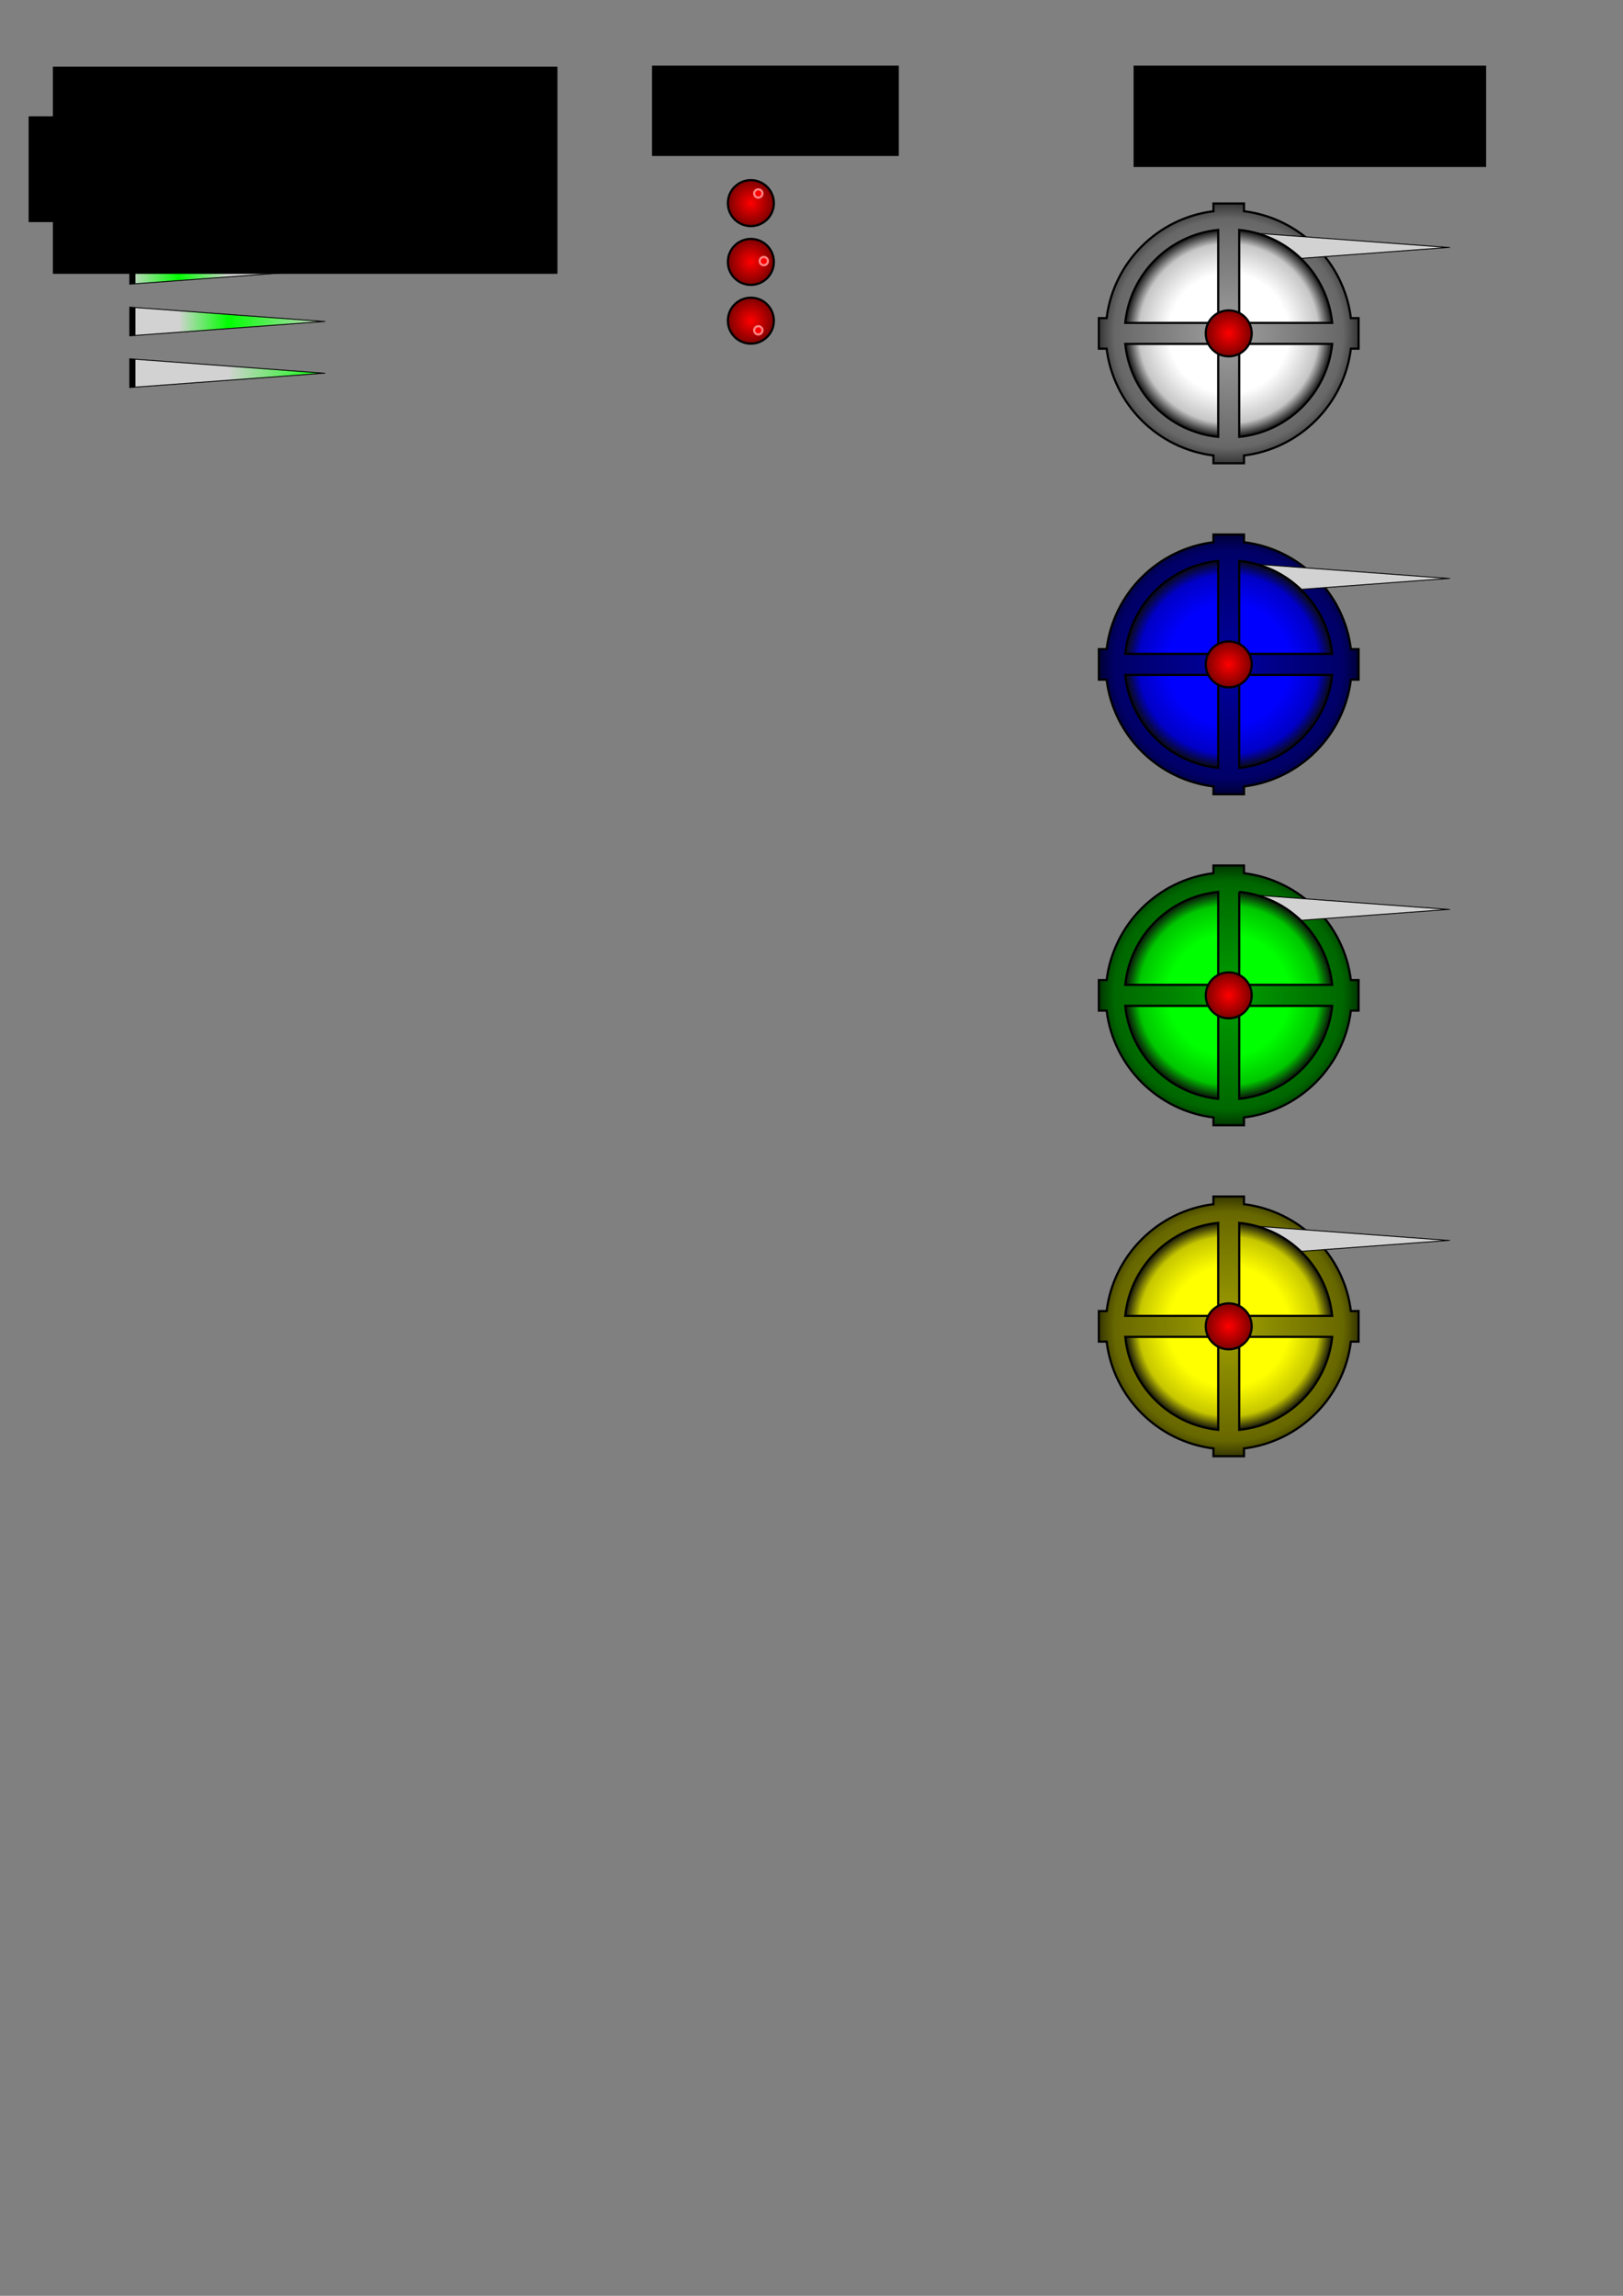 <?xml version="1.0" encoding="UTF-8" standalone="no"?>
<!-- Created with Inkscape (http://www.inkscape.org/) -->

<svg
   xmlns:dc="http://purl.org/dc/elements/1.1/"
   xmlns:cc="http://creativecommons.org/ns#"
   xmlns:rdf="http://www.w3.org/1999/02/22-rdf-syntax-ns#"
   xmlns:svg="http://www.w3.org/2000/svg"
   xmlns="http://www.w3.org/2000/svg"
   xmlns:xlink="http://www.w3.org/1999/xlink"
   xmlns:sodipodi="http://sodipodi.sourceforge.net/DTD/sodipodi-0.dtd"
   xmlns:inkscape="http://www.inkscape.org/namespaces/inkscape"
   width="744.094"
   height="1052.362"
   id="svg2"
   version="1.1"
   inkscape:version="0.48.2 r9819"
   inkscape:export-filename="c:\yellow4.png"
   inkscape:export-xdpi="90"
   inkscape:export-ydpi="90"
   sodipodi:docname="New document 1">
  <rect width="100%" height="100%" fill="#808080" stroke="none"/>
  <defs
     id="defs4">
    <linearGradient
       id="linearGradient4562">
      <stop
         id="stop4564"
         offset="0"
         style="stop-color:#ffff00;stop-opacity:1;" />
      <stop
         style="stop-color:#ffff00;stop-opacity:1;"
         offset="0.573"
         id="stop4566" />
      <stop
         id="stop4568"
         offset="0.858"
         style="stop-color:#c6c600;stop-opacity:1;" />
      <stop
         id="stop4570"
         offset="1"
         style="stop-color:#0b0b0b;stop-opacity:1;" />
    </linearGradient>
    <linearGradient
       id="linearGradient4554">
      <stop
         id="stop4556"
         offset="0"
         style="stop-color:#a0a000;stop-opacity:1;" />
      <stop
         style="stop-color:#676700;stop-opacity:1;"
         offset="0.875"
         id="stop4558" />
      <stop
         id="stop4560"
         offset="1"
         style="stop-color:#333300;stop-opacity:1;" />
    </linearGradient>
    <linearGradient
       id="linearGradient4468">
      <stop
         style="stop-color:#00ff00;stop-opacity:1;"
         offset="0"
         id="stop4470" />
      <stop
         id="stop4472"
         offset="0.573"
         style="stop-color:#00ff00;stop-opacity:1;" />
      <stop
         style="stop-color:#00c600;stop-opacity:1;"
         offset="0.858"
         id="stop4474" />
      <stop
         style="stop-color:#0b0b0b;stop-opacity:1;"
         offset="1"
         id="stop4476" />
    </linearGradient>
    <linearGradient
       id="linearGradient4460">
      <stop
         style="stop-color:#00a000;stop-opacity:1;"
         offset="0"
         id="stop4462" />
      <stop
         id="stop4464"
         offset="0.875"
         style="stop-color:#006700;stop-opacity:1;" />
      <stop
         style="stop-color:#003300;stop-opacity:1;"
         offset="1"
         id="stop4466" />
    </linearGradient>
    <linearGradient
       id="linearGradient4282">
      <stop
         id="stop4284"
         offset="0"
         style="stop-color:#0000a0;stop-opacity:1;" />
      <stop
         style="stop-color:#000067;stop-opacity:1;"
         offset="0.875"
         id="stop4286" />
      <stop
         id="stop4288"
         offset="1"
         style="stop-color:#000033;stop-opacity:1;" />
    </linearGradient>
    <linearGradient
       id="linearGradient4272">
      <stop
         id="stop4274"
         offset="0"
         style="stop-color:#0000ff;stop-opacity:1;" />
      <stop
         style="stop-color:#0000ff;stop-opacity:1;"
         offset="0.573"
         id="stop4276" />
      <stop
         id="stop4278"
         offset="0.858"
         style="stop-color:#0000c6;stop-opacity:1;" />
      <stop
         id="stop4280"
         offset="1"
         style="stop-color:#0b0b0b;stop-opacity:1;" />
    </linearGradient>
    <linearGradient
       id="linearGradient4004">
      <stop
         style="stop-color:#d2d2d2;stop-opacity:1;"
         offset="0"
         id="stop4006" />
      <stop
         id="stop4008"
         offset="0.25"
         style="stop-color:#d2d2d2;stop-opacity:1;" />
      <stop
         style="stop-color:#d2d2d2;stop-opacity:1;"
         offset="0.5"
         id="stop4010" />
      <stop
         id="stop4012"
         offset="1"
         style="stop-color:#00ff00;stop-opacity:1;" />
    </linearGradient>
    <linearGradient
       id="linearGradient3986">
      <stop
         id="stop3988"
         offset="0"
         style="stop-color:#d2d2d2;stop-opacity:1;" />
      <stop
         style="stop-color:#d2d2d2;stop-opacity:1;"
         offset="0.25"
         id="stop3990" />
      <stop
         id="stop3992"
         offset="0.5"
         style="stop-color:#00ff00;stop-opacity:1;" />
      <stop
         style="stop-color:#d2d2d2;stop-opacity:1;"
         offset="1"
         id="stop3994" />
    </linearGradient>
    <linearGradient
       id="linearGradient3968">
      <stop
         style="stop-color:#d2d2d2;stop-opacity:1;"
         offset="0"
         id="stop3970" />
      <stop
         id="stop3972"
         offset="0.25"
         style="stop-color:#00ff00;stop-opacity:1;" />
      <stop
         style="stop-color:#d2d2d2;stop-opacity:1;"
         offset="0.5"
         id="stop3974" />
      <stop
         id="stop3976"
         offset="1"
         style="stop-color:#d2d2d2;stop-opacity:1;" />
    </linearGradient>
    <linearGradient
       id="linearGradient3946">
      <stop
         id="stop3954"
         offset="0"
         style="stop-color:#00ff00;stop-opacity:1;" />
      <stop
         style="stop-color:#d2d2d2;stop-opacity:1;"
         offset="0.25"
         id="stop3956" />
      <stop
         id="stop3958"
         offset="0.5"
         style="stop-color:#d2d2d2;stop-opacity:1;" />
      <stop
         style="stop-color:#d2d2d2;stop-opacity:1;"
         offset="1"
         id="stop3950" />
    </linearGradient>
    <linearGradient
       id="linearGradient3886">
      <stop
         style="stop-color:#ff0000;stop-opacity:1;"
         offset="0"
         id="stop3888" />
      <stop
         style="stop-color:#770000;stop-opacity:1;"
         offset="1"
         id="stop3890" />
    </linearGradient>
    <linearGradient
       id="linearGradient3876">
      <stop
         style="stop-color:#a0a0a0;stop-opacity:1;"
         offset="0"
         id="stop3878" />
      <stop
         id="stop3884"
         offset="0.875"
         style="stop-color:#676767;stop-opacity:1;" />
      <stop
         style="stop-color:#333333;stop-opacity:1;"
         offset="1"
         id="stop3880" />
    </linearGradient>
    <linearGradient
       id="linearGradient3862">
      <stop
         style="stop-color:#ffffff;stop-opacity:1;"
         offset="0"
         id="stop3864" />
      <stop
         id="stop3870"
         offset="0.573"
         style="stop-color:#ffffff;stop-opacity:1;" />
      <stop
         style="stop-color:#c6c6c6;stop-opacity:1;"
         offset="0.858"
         id="stop3874" />
      <stop
         style="stop-color:#0b0b0b;stop-opacity:1;"
         offset="1"
         id="stop3866" />
    </linearGradient>
    <linearGradient
       inkscape:collect="always"
       xlink:href="#linearGradient3946"
       id="linearGradient3952"
       x1="88.175"
       y1="314.862"
       x2="118.891"
       y2="314.862"
       gradientUnits="userSpaceOnUse" />
    <linearGradient
       inkscape:collect="always"
       xlink:href="#linearGradient3968"
       id="linearGradient3966"
       x1="88.175"
       y1="314.862"
       x2="118.891"
       y2="314.862"
       gradientUnits="userSpaceOnUse" />
    <linearGradient
       inkscape:collect="always"
       xlink:href="#linearGradient3986"
       id="linearGradient3984"
       x1="88.175"
       y1="314.862"
       x2="118.891"
       y2="314.862"
       gradientUnits="userSpaceOnUse" />
    <linearGradient
       inkscape:collect="always"
       xlink:href="#linearGradient4004"
       id="linearGradient4002"
       x1="88.175"
       y1="314.862"
       x2="118.891"
       y2="314.862"
       gradientUnits="userSpaceOnUse" />
    <radialGradient
       inkscape:collect="always"
       xlink:href="#linearGradient3886-8"
       id="radialGradient3894-5"
       cx="238.393"
       cy="351.112"
       fx="238.393"
       fy="351.112"
       r="11.036"
       gradientUnits="userSpaceOnUse" />
    <linearGradient
       id="linearGradient3886-8">
      <stop
         style="stop-color:#ff0000;stop-opacity:1;"
         offset="0"
         id="stop3888-8" />
      <stop
         style="stop-color:#770000;stop-opacity:1;"
         offset="1"
         id="stop3890-1" />
    </linearGradient>
    <radialGradient
       inkscape:collect="always"
       xlink:href="#linearGradient3886-8-4"
       id="radialGradient4128-1"
       gradientUnits="userSpaceOnUse"
       cx="238.393"
       cy="351.112"
       fx="238.393"
       fy="351.112"
       r="11.036" />
    <linearGradient
       id="linearGradient3886-8-4">
      <stop
         style="stop-color:#ff0000;stop-opacity:1;"
         offset="0"
         id="stop3888-8-9" />
      <stop
         style="stop-color:#770000;stop-opacity:1;"
         offset="1"
         id="stop3890-1-8" />
    </linearGradient>
    <radialGradient
       r="11.036"
       fy="351.112"
       fx="238.393"
       cy="351.112"
       cx="238.393"
       gradientUnits="userSpaceOnUse"
       id="radialGradient4148-5"
       xlink:href="#linearGradient3886-8-4-2"
       inkscape:collect="always" />
    <linearGradient
       id="linearGradient3886-8-4-2">
      <stop
         style="stop-color:#ff0000;stop-opacity:1;"
         offset="0"
         id="stop3888-8-9-9" />
      <stop
         style="stop-color:#770000;stop-opacity:1;"
         offset="1"
         id="stop3890-1-8-9" />
    </linearGradient>
    <linearGradient
       id="linearGradient3886-6">
      <stop
         style="stop-color:#ff0000;stop-opacity:1;"
         offset="0"
         id="stop3888-9" />
      <stop
         style="stop-color:#770000;stop-opacity:1;"
         offset="1"
         id="stop3890-8" />
    </linearGradient>
    <linearGradient
       id="linearGradient4272-6">
      <stop
         id="stop4274-2"
         offset="0"
         style="stop-color:#0000ff;stop-opacity:1;" />
      <stop
         style="stop-color:#0000ff;stop-opacity:1;"
         offset="0.573"
         id="stop4276-3" />
      <stop
         id="stop4278-8"
         offset="0.858"
         style="stop-color:#0000c6;stop-opacity:1;" />
      <stop
         id="stop4280-2"
         offset="1"
         style="stop-color:#0b0b0b;stop-opacity:1;" />
    </linearGradient>
    <radialGradient
       inkscape:collect="always"
       xlink:href="#linearGradient4282-2"
       id="radialGradient3882-6"
       cx="236.781"
       cy="358.438"
       fx="236.781"
       fy="358.438"
       r="60.031"
       gradientUnits="userSpaceOnUse" />
    <linearGradient
       id="linearGradient4282-2">
      <stop
         id="stop4284-7"
         offset="0"
         style="stop-color:#0000a0;stop-opacity:1;" />
      <stop
         style="stop-color:#000067;stop-opacity:1;"
         offset="0.875"
         id="stop4286-5" />
      <stop
         id="stop4288-7"
         offset="1"
         style="stop-color:#000033;stop-opacity:1;" />
    </linearGradient>
    <linearGradient
       id="linearGradient3886-2">
      <stop
         style="stop-color:#ff0000;stop-opacity:1;"
         offset="0"
         id="stop3888-0" />
      <stop
         style="stop-color:#770000;stop-opacity:1;"
         offset="1"
         id="stop3890-89" />
    </linearGradient>
    <linearGradient
       id="linearGradient4272-8">
      <stop
         id="stop4274-20"
         offset="0"
         style="stop-color:#0000ff;stop-opacity:1;" />
      <stop
         style="stop-color:#0000ff;stop-opacity:1;"
         offset="0.573"
         id="stop4276-5" />
      <stop
         id="stop4278-5"
         offset="0.858"
         style="stop-color:#0000c6;stop-opacity:1;" />
      <stop
         id="stop4280-27"
         offset="1"
         style="stop-color:#0b0b0b;stop-opacity:1;" />
    </linearGradient>
    <radialGradient
       inkscape:collect="always"
       xlink:href="#linearGradient4282-8"
       id="radialGradient3882-67"
       cx="236.781"
       cy="358.438"
       fx="236.781"
       fy="358.438"
       r="60.031"
       gradientUnits="userSpaceOnUse" />
    <linearGradient
       id="linearGradient4282-8">
      <stop
         id="stop4284-78"
         offset="0"
         style="stop-color:#0000a0;stop-opacity:1;" />
      <stop
         style="stop-color:#000067;stop-opacity:1;"
         offset="0.875"
         id="stop4286-1" />
      <stop
         id="stop4288-6"
         offset="1"
         style="stop-color:#000033;stop-opacity:1;" />
    </linearGradient>
    <linearGradient
       id="linearGradient3886-0">
      <stop
         style="stop-color:#ff0000;stop-opacity:1;"
         offset="0"
         id="stop3888-7" />
      <stop
         style="stop-color:#770000;stop-opacity:1;"
         offset="1"
         id="stop3890-2" />
    </linearGradient>
    <linearGradient
       id="linearGradient4468-5">
      <stop
         style="stop-color:#00ff00;stop-opacity:1;"
         offset="0"
         id="stop4470-2" />
      <stop
         id="stop4472-1"
         offset="0.573"
         style="stop-color:#00ff00;stop-opacity:1;" />
      <stop
         style="stop-color:#00c600;stop-opacity:1;"
         offset="0.858"
         id="stop4474-4" />
      <stop
         style="stop-color:#0b0b0b;stop-opacity:1;"
         offset="1"
         id="stop4476-8" />
    </linearGradient>
    <radialGradient
       inkscape:collect="always"
       xlink:href="#linearGradient4460-6"
       id="radialGradient3882-64"
       cx="236.781"
       cy="358.438"
       fx="236.781"
       fy="358.438"
       r="60.031"
       gradientUnits="userSpaceOnUse" />
    <linearGradient
       id="linearGradient4460-6">
      <stop
         style="stop-color:#00a000;stop-opacity:1;"
         offset="0"
         id="stop4462-8" />
      <stop
         id="stop4464-9"
         offset="0.875"
         style="stop-color:#006700;stop-opacity:1;" />
      <stop
         style="stop-color:#003300;stop-opacity:1;"
         offset="1"
         id="stop4466-8" />
    </linearGradient>
    <radialGradient
       inkscape:collect="always"
       xlink:href="#linearGradient4460"
       id="radialGradient4646"
       gradientUnits="userSpaceOnUse"
       cx="236.781"
       cy="358.438"
       fx="236.781"
       fy="358.438"
       r="60.031" />
    <radialGradient
       inkscape:collect="always"
       xlink:href="#linearGradient4468"
       id="radialGradient4648"
       gradientUnits="userSpaceOnUse"
       cx="236.781"
       cy="358.438"
       fx="236.781"
       fy="358.438"
       r="47.938" />
    <radialGradient
       inkscape:collect="always"
       xlink:href="#linearGradient3886"
       id="radialGradient4650"
       gradientUnits="userSpaceOnUse"
       cx="238.393"
       cy="351.112"
       fx="238.393"
       fy="351.112"
       r="11.036" />
    <radialGradient
       inkscape:collect="always"
       xlink:href="#linearGradient3876"
       id="radialGradient4652"
       gradientUnits="userSpaceOnUse"
       gradientTransform="translate(203.252,-23.536)"
       cx="236.781"
       cy="358.438"
       fx="236.781"
       fy="358.438"
       r="60.031" />
    <radialGradient
       inkscape:collect="always"
       xlink:href="#linearGradient3862"
       id="radialGradient4654"
       gradientUnits="userSpaceOnUse"
       gradientTransform="translate(203.252,-23.536)"
       cx="236.781"
       cy="358.438"
       fx="236.781"
       fy="358.438"
       r="47.938" />
    <radialGradient
       inkscape:collect="always"
       xlink:href="#linearGradient3886-6"
       id="radialGradient4656"
       gradientUnits="userSpaceOnUse"
       cx="238.393"
       cy="351.112"
       fx="238.393"
       fy="351.112"
       r="11.036" />
    <radialGradient
       inkscape:collect="always"
       xlink:href="#linearGradient4282-8"
       id="radialGradient4658"
       gradientUnits="userSpaceOnUse"
       gradientTransform="translate(361.551,-115.004)"
       cx="236.781"
       cy="358.438"
       fx="236.781"
       fy="358.438"
       r="60.031" />
    <radialGradient
       inkscape:collect="always"
       xlink:href="#linearGradient4272-8"
       id="radialGradient4660"
       gradientUnits="userSpaceOnUse"
       gradientTransform="translate(361.551,-115.004)"
       cx="236.781"
       cy="358.438"
       fx="236.781"
       fy="358.438"
       r="47.938" />
    <radialGradient
       inkscape:collect="always"
       xlink:href="#linearGradient3886-2"
       id="radialGradient4662"
       gradientUnits="userSpaceOnUse"
       cx="238.393"
       cy="351.112"
       fx="238.393"
       fy="351.112"
       r="11.036" />
    <radialGradient
       inkscape:collect="always"
       xlink:href="#linearGradient4554"
       id="radialGradient4664"
       gradientUnits="userSpaceOnUse"
       gradientTransform="translate(26.534,18.218)"
       cx="236.781"
       cy="358.438"
       fx="236.781"
       fy="358.438"
       r="60.031" />
    <radialGradient
       inkscape:collect="always"
       xlink:href="#linearGradient4562"
       id="radialGradient4666"
       gradientUnits="userSpaceOnUse"
       gradientTransform="translate(26.534,18.218)"
       cx="236.781"
       cy="358.438"
       fx="236.781"
       fy="358.438"
       r="47.938" />
    <radialGradient
       inkscape:collect="always"
       xlink:href="#linearGradient3886-0"
       id="radialGradient4668"
       gradientUnits="userSpaceOnUse"
       cx="238.393"
       cy="351.112"
       fx="238.393"
       fy="351.112"
       r="11.036" />
    <radialGradient
       inkscape:collect="always"
       xlink:href="#linearGradient3886-8-4-2"
       id="radialGradient4670"
       gradientUnits="userSpaceOnUse"
       cx="238.393"
       cy="351.112"
       fx="238.393"
       fy="351.112"
       r="11.036" />
    <radialGradient
       inkscape:collect="always"
       xlink:href="#linearGradient3886-8"
       id="radialGradient4672"
       gradientUnits="userSpaceOnUse"
       cx="238.393"
       cy="351.112"
       fx="238.393"
       fy="351.112"
       r="11.036" />
    <radialGradient
       inkscape:collect="always"
       xlink:href="#linearGradient3886-8-4"
       id="radialGradient4674"
       gradientUnits="userSpaceOnUse"
       cx="238.393"
       cy="351.112"
       fx="238.393"
       fy="351.112"
       r="11.036" />
    <radialGradient
       inkscape:collect="always"
       xlink:href="#linearGradient3886-8-4-2"
       id="radialGradient4780"
       gradientUnits="userSpaceOnUse"
       cx="238.393"
       cy="351.112"
       fx="238.393"
       fy="351.112"
       r="11.036" />
    <radialGradient
       inkscape:collect="always"
       xlink:href="#linearGradient3886-8"
       id="radialGradient4782"
       gradientUnits="userSpaceOnUse"
       cx="238.393"
       cy="351.112"
       fx="238.393"
       fy="351.112"
       r="11.036" />
    <radialGradient
       inkscape:collect="always"
       xlink:href="#linearGradient3886-8-4"
       id="radialGradient4784"
       gradientUnits="userSpaceOnUse"
       cx="238.393"
       cy="351.112"
       fx="238.393"
       fy="351.112"
       r="11.036" />
    <linearGradient
       inkscape:collect="always"
       xlink:href="#linearGradient3946"
       id="linearGradient4786"
       gradientUnits="userSpaceOnUse"
       x1="88.175"
       y1="314.862"
       x2="118.891"
       y2="314.862" />
    <linearGradient
       inkscape:collect="always"
       xlink:href="#linearGradient4004"
       id="linearGradient4788"
       gradientUnits="userSpaceOnUse"
       x1="88.175"
       y1="314.862"
       x2="118.891"
       y2="314.862" />
    <linearGradient
       inkscape:collect="always"
       xlink:href="#linearGradient3986"
       id="linearGradient4790"
       gradientUnits="userSpaceOnUse"
       x1="88.175"
       y1="314.862"
       x2="118.891"
       y2="314.862" />
    <linearGradient
       inkscape:collect="always"
       xlink:href="#linearGradient3968"
       id="linearGradient4792"
       gradientUnits="userSpaceOnUse"
       x1="88.175"
       y1="314.862"
       x2="118.891"
       y2="314.862" />
    <radialGradient
       inkscape:collect="always"
       xlink:href="#linearGradient4460"
       id="radialGradient4794"
       gradientUnits="userSpaceOnUse"
       cx="236.781"
       cy="358.438"
       fx="236.781"
       fy="358.438"
       r="60.031" />
    <radialGradient
       inkscape:collect="always"
       xlink:href="#linearGradient4468"
       id="radialGradient4796"
       gradientUnits="userSpaceOnUse"
       cx="236.781"
       cy="358.438"
       fx="236.781"
       fy="358.438"
       r="47.938" />
    <radialGradient
       inkscape:collect="always"
       xlink:href="#linearGradient3886"
       id="radialGradient4798"
       gradientUnits="userSpaceOnUse"
       cx="238.393"
       cy="351.112"
       fx="238.393"
       fy="351.112"
       r="11.036" />
    <radialGradient
       inkscape:collect="always"
       xlink:href="#linearGradient3876"
       id="radialGradient4800"
       gradientUnits="userSpaceOnUse"
       gradientTransform="translate(203.252,-23.536)"
       cx="236.781"
       cy="358.438"
       fx="236.781"
       fy="358.438"
       r="60.031" />
    <radialGradient
       inkscape:collect="always"
       xlink:href="#linearGradient3862"
       id="radialGradient4802"
       gradientUnits="userSpaceOnUse"
       gradientTransform="translate(203.252,-23.536)"
       cx="236.781"
       cy="358.438"
       fx="236.781"
       fy="358.438"
       r="47.938" />
    <radialGradient
       inkscape:collect="always"
       xlink:href="#linearGradient3886-6"
       id="radialGradient4804"
       gradientUnits="userSpaceOnUse"
       cx="238.393"
       cy="351.112"
       fx="238.393"
       fy="351.112"
       r="11.036" />
    <radialGradient
       inkscape:collect="always"
       xlink:href="#linearGradient4282-8"
       id="radialGradient4806"
       gradientUnits="userSpaceOnUse"
       gradientTransform="translate(361.551,-115.004)"
       cx="236.781"
       cy="358.438"
       fx="236.781"
       fy="358.438"
       r="60.031" />
    <radialGradient
       inkscape:collect="always"
       xlink:href="#linearGradient4272-8"
       id="radialGradient4808"
       gradientUnits="userSpaceOnUse"
       gradientTransform="translate(361.551,-115.004)"
       cx="236.781"
       cy="358.438"
       fx="236.781"
       fy="358.438"
       r="47.938" />
    <radialGradient
       inkscape:collect="always"
       xlink:href="#linearGradient3886-2"
       id="radialGradient4810"
       gradientUnits="userSpaceOnUse"
       cx="238.393"
       cy="351.112"
       fx="238.393"
       fy="351.112"
       r="11.036" />
    <radialGradient
       inkscape:collect="always"
       xlink:href="#linearGradient4554"
       id="radialGradient4812"
       gradientUnits="userSpaceOnUse"
       gradientTransform="translate(26.534,18.218)"
       cx="236.781"
       cy="358.438"
       fx="236.781"
       fy="358.438"
       r="60.031" />
    <radialGradient
       inkscape:collect="always"
       xlink:href="#linearGradient4562"
       id="radialGradient4814"
       gradientUnits="userSpaceOnUse"
       gradientTransform="translate(26.534,18.218)"
       cx="236.781"
       cy="358.438"
       fx="236.781"
       fy="358.438"
       r="47.938" />
    <radialGradient
       inkscape:collect="always"
       xlink:href="#linearGradient3886-0"
       id="radialGradient4816"
       gradientUnits="userSpaceOnUse"
       cx="238.393"
       cy="351.112"
       fx="238.393"
       fy="351.112"
       r="11.036" />
  </defs>
  <sodipodi:namedview
     id="base"
     pagecolor="#ffffff"
     bordercolor="#666666"
     borderopacity="1.0"
     inkscape:pageopacity="0.0"
     inkscape:pageshadow="2"
     inkscape:zoom="0.7"
     inkscape:cx="42.668491"
     inkscape:cy="660.59548"
     inkscape:document-units="px"
     inkscape:current-layer="layer1"
     showgrid="false"
     inkscape:window-width="1680"
     inkscape:window-height="1028"
     inkscape:window-x="-8"
     inkscape:window-y="-8"
     inkscape:window-maximized="1" />
  <g
     inkscape:label="Layer 1"
     inkscape:groupmode="layer"
     id="layer1">
    <flowRoot
       xml:space="preserve"
       id="flowRoot4696"
       style="font-size:40px;font-style:normal;font-weight:normal;line-height:125%;letter-spacing:0px;word-spacing:0px;fill:#000000;fill-opacity:1;stroke:none;font-family:Sans"><flowRegion
         id="flowRegion4698"><rect
           id="rect4700"
           width="130.31"
           height="48.487"
           x="13.132"
           y="53.321" /></flowRegion><flowPara
         id="flowPara4702">Cannons</flowPara></flowRoot>    <g
       id="g4818">
      <g
         transform="translate(-7.6293945e-6,0)"
         id="g4752">
        <g
           id="g4624"
           transform="translate(246.477,71.721)">
          <g
             transform="translate(80.072,26.102)"
             id="g4572">
            <path
               inkscape:connector-curvature="0"
               style="fill:url(#radialGradient4794);fill-opacity:1;fill-rule:evenodd;stroke:#000000;stroke-width:1px;stroke-linecap:butt;stroke-linejoin:miter;stroke-opacity:1"
               d="m 229.781,298.906 0,3.531 c -25.561,3.17 -45.806,23.437 -48.969,49 l -3.562,0 0,14 3.562,0 c 3.17,25.555 23.414,45.799 48.969,48.969 l 0,3.562 14,0 0,-3.562 c 25.563,-3.163 45.83,-23.408 49,-48.969 l 3.531,0 0,-14 -3.531,0 c -3.163,-25.57 -23.43,-45.837 -49,-49 l 0,-3.531 -14,0 z"
               id="path2987"
               inkscape:export-filename="c:\green4.png"
               inkscape:export-xdpi="90"
               inkscape:export-ydpi="90" />
            <path
               sodipodi:type="star"
               style="fill:#d2d2d2;fill-opacity:1;stroke:#000000;stroke-width:0.947;stroke-miterlimit:4;stroke-opacity:1;stroke-dasharray:none"
               id="path3775"
               sodipodi:sides="3"
               sodipodi:cx="98.571426"
               sodipodi:cy="314.86218"
               sodipodi:r1="19.84635"
               sodipodi:r2="9.9231739"
               sodipodi:arg1="-2.0943951"
               sodipodi:arg2="-1.0471976"
               inkscape:flatsided="true"
               inkscape:rounded="0"
               inkscape:randomized="0"
               d="m 88.648,297.675 29.77,17.187 -29.77,17.187 z"
               inkscape:transform-center-x="-14.631048"
               transform="matrix(2.949,0,0,0.378,-11.692,200.024)"
               inkscape:export-filename="c:\green4.png"
               inkscape:export-xdpi="90"
               inkscape:export-ydpi="90" />
            <path
               inkscape:connector-curvature="0"
               style="fill:url(#radialGradient4796);fill-opacity:1;stroke:#000000;stroke-width:1;stroke-miterlimit:4;stroke-opacity:1;stroke-dasharray:none"
               d="m 231.969,311 c -22.482,2.262 -40.371,20.141 -42.625,42.625 l 42.625,0 0,-42.625 z m 9.625,0 0,42.625 42.625,0 C 281.965,331.141 264.075,313.262 241.594,311 z m -52.25,52.25 c 2.254,22.484 20.144,40.363 42.625,42.625 l 0,-42.625 -42.625,0 z m 52.25,0 0,42.625 c 22.481,-2.262 40.371,-20.141 42.625,-42.625 l -42.625,0 z"
               id="path3763"
               inkscape:export-filename="c:\green4.png"
               inkscape:export-xdpi="90"
               inkscape:export-ydpi="90" />
            <path
               sodipodi:type="arc"
               style="fill:url(#radialGradient4798);fill-opacity:1;stroke:#000000;stroke-width:1;stroke-miterlimit:4;stroke-opacity:1;stroke-dasharray:none"
               id="path3765"
               sodipodi:cx="238.39285"
               sodipodi:cy="351.11218"
               sodipodi:rx="10.535714"
               sodipodi:ry="10.535714"
               d="m 248.929,351.112 c 0,5.819 -4.717,10.536 -10.536,10.536 -5.819,0 -10.536,-4.717 -10.536,-10.536 0,-5.819 4.717,-10.536 10.536,-10.536 5.819,0 10.536,4.717 10.536,10.536 z"
               transform="translate(-1.607,7.321)"
               inkscape:export-filename="c:\green4.png"
               inkscape:export-xdpi="90"
               inkscape:export-ydpi="90" />
          </g>
          <g
             transform="translate(-123.18,-253.801)"
             id="g4366">
            <path
               inkscape:connector-curvature="0"
               style="fill:url(#radialGradient4800);fill-opacity:1;fill-rule:evenodd;stroke:#000000;stroke-width:1px;stroke-linecap:butt;stroke-linejoin:miter;stroke-opacity:1"
               d="m 433.033,275.37 0,3.531 c -25.561,3.17 -45.806,23.437 -48.969,49 l -3.562,0 0,14 3.562,0 c 3.17,25.555 23.414,45.799 48.969,48.969 l 0,3.562 14,0 0,-3.562 c 25.563,-3.163 45.83,-23.408 49,-48.969 l 3.531,0 0,-14 -3.531,0 c -3.163,-25.57 -23.43,-45.837 -49,-49 l 0,-3.531 -14,0 z"
               id="path2987-8"
               inkscape:export-filename="c:\blue4.png"
               inkscape:export-xdpi="90"
               inkscape:export-ydpi="90" />
            <path
               sodipodi:type="star"
               style="fill:#d2d2d2;fill-opacity:1;stroke:#000000;stroke-width:0.947;stroke-miterlimit:4;stroke-opacity:1;stroke-dasharray:none"
               id="path3775-2"
               sodipodi:sides="3"
               sodipodi:cx="98.571426"
               sodipodi:cy="314.86218"
               sodipodi:r1="19.84635"
               sodipodi:r2="9.9231739"
               sodipodi:arg1="-2.0943951"
               sodipodi:arg2="-1.0471976"
               inkscape:flatsided="true"
               inkscape:rounded="0"
               inkscape:randomized="0"
               d="m 88.648,297.675 29.77,17.187 -29.77,17.187 z"
               inkscape:transform-center-x="-14.631048"
               transform="matrix(2.949,0,0,0.378,191.559,176.488)"
               inkscape:export-filename="c:\blue4.png"
               inkscape:export-xdpi="90"
               inkscape:export-ydpi="90" />
            <path
               inkscape:connector-curvature="0"
               style="fill:url(#radialGradient4802);fill-opacity:1;stroke:#000000;stroke-width:1;stroke-miterlimit:4;stroke-opacity:1;stroke-dasharray:none"
               d="m 435.22,287.464 c -22.482,2.262 -40.371,20.141 -42.625,42.625 l 42.625,0 0,-42.625 z m 9.625,0 0,42.625 42.625,0 c -2.254,-22.484 -20.143,-40.363 -42.625,-42.625 z m -52.25,52.25 c 2.254,22.484 20.144,40.363 42.625,42.625 l 0,-42.625 -42.625,0 z m 52.25,0 0,42.625 c 22.481,-2.262 40.371,-20.141 42.625,-42.625 l -42.625,0 z"
               id="path3763-7"
               inkscape:export-filename="c:\blue4.png"
               inkscape:export-xdpi="90"
               inkscape:export-ydpi="90" />
            <path
               sodipodi:type="arc"
               style="fill:url(#radialGradient4804);fill-opacity:1;stroke:#000000;stroke-width:1;stroke-miterlimit:4;stroke-opacity:1;stroke-dasharray:none"
               id="path3765-8"
               sodipodi:cx="238.39285"
               sodipodi:cy="351.11218"
               sodipodi:rx="10.535714"
               sodipodi:ry="10.535714"
               d="m 248.929,351.112 c 0,5.819 -4.717,10.536 -10.536,10.536 -5.819,0 -10.536,-4.717 -10.536,-10.536 0,-5.819 4.717,-10.536 10.536,-10.536 5.819,0 10.536,4.717 10.536,10.536 z"
               transform="translate(201.644,-16.215)"
               inkscape:export-filename="c:\blue4.png"
               inkscape:export-xdpi="90"
               inkscape:export-ydpi="90" />
          </g>
          <g
             transform="translate(-281.479,-10.614)"
             id="g4454">
            <path
               inkscape:connector-curvature="0"
               style="fill:url(#radialGradient4806);fill-opacity:1;fill-rule:evenodd;stroke:#000000;stroke-width:1px;stroke-linecap:butt;stroke-linejoin:miter;stroke-opacity:1"
               d="m 591.332,183.902 0,3.531 c -25.561,3.17 -45.806,23.437 -48.969,49 l -3.562,0 0,14 3.562,0 c 3.17,25.555 23.414,45.799 48.969,48.969 l 0,3.562 14,0 0,-3.562 c 25.563,-3.163 45.83,-23.408 49,-48.969 l 3.531,0 0,-14 -3.531,0 c -3.163,-25.57 -23.43,-45.837 -49,-49 l 0,-3.531 -14,0 z"
               id="path2987-0"
               inkscape:export-filename="c:\blue4.png"
               inkscape:export-xdpi="90"
               inkscape:export-ydpi="90" />
            <path
               sodipodi:type="star"
               style="fill:#d2d2d2;fill-opacity:1;stroke:#000000;stroke-width:0.947;stroke-miterlimit:4;stroke-opacity:1;stroke-dasharray:none"
               id="path3775-9"
               sodipodi:sides="3"
               sodipodi:cx="98.571426"
               sodipodi:cy="314.86218"
               sodipodi:r1="19.84635"
               sodipodi:r2="9.9231739"
               sodipodi:arg1="-2.0943951"
               sodipodi:arg2="-1.0471976"
               inkscape:flatsided="true"
               inkscape:rounded="0"
               inkscape:randomized="0"
               d="m 88.648,297.675 29.77,17.187 -29.77,17.187 z"
               inkscape:transform-center-x="-14.631048"
               transform="matrix(2.949,0,0,0.378,349.858,85.02)"
               inkscape:export-filename="c:\blue4.png"
               inkscape:export-xdpi="90"
               inkscape:export-ydpi="90" />
            <path
               inkscape:connector-curvature="0"
               style="fill:url(#radialGradient4808);fill-opacity:1;stroke:#000000;stroke-width:1;stroke-miterlimit:4;stroke-opacity:1;stroke-dasharray:none"
               d="m 593.519,195.996 c -22.482,2.262 -40.371,20.141 -42.625,42.625 l 42.625,0 0,-42.625 z m 9.625,0 0,42.625 42.625,0 c -2.254,-22.484 -20.143,-40.363 -42.625,-42.625 z m -52.25,52.25 c 2.254,22.484 20.144,40.363 42.625,42.625 l 0,-42.625 -42.625,0 z m 52.25,0 0,42.625 c 22.481,-2.262 40.371,-20.141 42.625,-42.625 l -42.625,0 z"
               id="path3763-5"
               inkscape:export-filename="c:\blue4.png"
               inkscape:export-xdpi="90"
               inkscape:export-ydpi="90" />
            <path
               sodipodi:type="arc"
               style="fill:url(#radialGradient4810);fill-opacity:1;stroke:#000000;stroke-width:1;stroke-miterlimit:4;stroke-opacity:1;stroke-dasharray:none"
               id="path3765-89"
               sodipodi:cx="238.39285"
               sodipodi:cy="351.11218"
               sodipodi:rx="10.535714"
               sodipodi:ry="10.535714"
               d="m 248.929,351.112 c 0,5.819 -4.717,10.536 -10.536,10.536 -5.819,0 -10.536,-4.717 -10.536,-10.536 0,-5.819 4.717,-10.536 10.536,-10.536 5.819,0 10.536,4.717 10.536,10.536 z"
               transform="translate(359.943,-107.682)"
               inkscape:export-filename="c:\blue4.png"
               inkscape:export-xdpi="90"
               inkscape:export-ydpi="90" />
          </g>
          <g
             transform="translate(53.538,159.604)"
             id="g4584">
            <path
               inkscape:connector-curvature="0"
               style="fill:url(#radialGradient4812);fill-opacity:1;fill-rule:evenodd;stroke:#000000;stroke-width:1px;stroke-linecap:butt;stroke-linejoin:miter;stroke-opacity:1"
               d="m 256.315,317.124 0,3.531 c -25.561,3.17 -45.806,23.437 -48.969,49 l -3.562,0 0,14 3.562,0 c 3.17,25.555 23.414,45.799 48.969,48.969 l 0,3.562 14,0 0,-3.562 c 25.563,-3.163 45.83,-23.408 49,-48.969 l 3.531,0 0,-14 -3.531,0 c -3.163,-25.57 -23.43,-45.837 -49,-49 l 0,-3.531 -14,0 z"
               id="path2987-3"
               inkscape:export-filename="c:\yellow1.png"
               inkscape:export-xdpi="90"
               inkscape:export-ydpi="90" />
            <path
               sodipodi:type="star"
               style="fill:#d2d2d2;fill-opacity:1;stroke:#000000;stroke-width:0.947;stroke-miterlimit:4;stroke-opacity:1;stroke-dasharray:none"
               id="path3775-5"
               sodipodi:sides="3"
               sodipodi:cx="98.571426"
               sodipodi:cy="314.86218"
               sodipodi:r1="19.84635"
               sodipodi:r2="9.9231739"
               sodipodi:arg1="-2.0943951"
               sodipodi:arg2="-1.0471976"
               inkscape:flatsided="true"
               inkscape:rounded="0"
               inkscape:randomized="0"
               d="m 88.648,297.675 29.77,17.187 -29.77,17.187 z"
               inkscape:transform-center-x="-14.631048"
               transform="matrix(2.949,0,0,0.378,14.842,218.242)"
               inkscape:export-filename="c:\yellow1.png"
               inkscape:export-xdpi="90"
               inkscape:export-ydpi="90" />
            <path
               inkscape:connector-curvature="0"
               style="fill:url(#radialGradient4814);fill-opacity:1;stroke:#000000;stroke-width:1;stroke-miterlimit:4;stroke-opacity:1;stroke-dasharray:none"
               d="m 258.503,329.218 c -22.482,2.262 -40.371,20.141 -42.625,42.625 l 42.625,0 0,-42.625 z m 9.625,0 0,42.625 42.625,0 c -2.254,-22.484 -20.143,-40.363 -42.625,-42.625 z m -52.25,52.25 c 2.254,22.484 20.144,40.363 42.625,42.625 l 0,-42.625 -42.625,0 z m 52.25,0 0,42.625 c 22.481,-2.262 40.371,-20.141 42.625,-42.625 l -42.625,0 z"
               id="path3763-51"
               inkscape:export-filename="c:\yellow1.png"
               inkscape:export-xdpi="90"
               inkscape:export-ydpi="90" />
            <path
               sodipodi:type="arc"
               style="fill:url(#radialGradient4816);fill-opacity:1;stroke:#000000;stroke-width:1;stroke-miterlimit:4;stroke-opacity:1;stroke-dasharray:none"
               id="path3765-5"
               sodipodi:cx="238.39285"
               sodipodi:cy="351.11218"
               sodipodi:rx="10.535714"
               sodipodi:ry="10.535714"
               d="m 248.929,351.112 c 0,5.819 -4.717,10.536 -10.536,10.536 -5.819,0 -10.536,-4.717 -10.536,-10.536 0,-5.819 4.717,-10.536 10.536,-10.536 5.819,0 10.536,4.717 10.536,10.536 z"
               transform="translate(24.927,25.539)"
               inkscape:export-filename="c:\yellow1.png"
               inkscape:export-xdpi="90"
               inkscape:export-ydpi="90" />
          </g>
        </g>
        <flowRoot
           xml:space="preserve"
           id="flowRoot4676"
           style="font-size:40px;font-style:normal;font-weight:normal;line-height:125%;letter-spacing:0px;word-spacing:0px;fill:#000000;fill-opacity:1;stroke:none;font-family:Sans"
           transform="translate(203.54,8.081)"><flowRegion
             id="flowRegion4678"><rect
               id="rect4680"
               width="161.624"
               height="46.467"
               x="316.178"
               y="22.007" /></flowRegion><flowPara
             id="flowPara4682">Robots</flowPara><flowPara
             id="flowPara4684" /></flowRoot>      </g>
      <g
         transform="translate(-11.526,0.001)"
         id="g4735">
        <g
           id="g4596"
           transform="translate(122.228,-260.619)">
          <g
             inkscape:export-ydpi="90"
             inkscape:export-xdpi="90"
             inkscape:export-filename="c:\yellow3.png"
             transform="translate(-97.784,-17.195)"
             id="g4221">
            <path
               sodipodi:type="arc"
               style="fill:url(#radialGradient4780);fill-opacity:1;stroke:#000000;stroke-width:1;stroke-miterlimit:4;stroke-opacity:1;stroke-dasharray:none"
               id="path3765-2-2-8"
               sodipodi:cx="238.39285"
               sodipodi:cy="351.11218"
               sodipodi:rx="10.535714"
               sodipodi:ry="10.535714"
               d="m 248.929,351.112 c 0,5.819 -4.717,10.536 -10.536,10.536 -5.819,0 -10.536,-4.717 -10.536,-10.536 0,-5.819 4.717,-10.536 10.536,-10.536 5.819,0 10.536,4.717 10.536,10.536 z"
               transform="translate(92.937,73.693)" />
            <path
               sodipodi:type="arc"
               style="fill:#ff0101;fill-opacity:1;stroke:#ff8181;stroke-width:1;stroke-miterlimit:4;stroke-opacity:1;stroke-dasharray:none"
               id="path4130-4-3"
               sodipodi:cx="314.03116"
               sodipodi:cy="352.45273"
               sodipodi:rx="1.8940361"
               sodipodi:ry="1.8940361"
               d="m 315.925,352.453 c 0,1.046 -0.848,1.894 -1.894,1.894 -1.046,0 -1.894,-0.848 -1.894,-1.894 0,-1.046 0.848,-1.894 1.894,-1.894 1.046,0 1.894,0.848 1.894,1.894 z"
               transform="translate(20.708,76.772)" />
          </g>
          <g
             inkscape:export-filename="c:\yellow1.png"
             inkscape:export-ydpi="90"
             inkscape:export-xdpi="90"
             transform="translate(-86.167,-27.131)"
             id="g4206">
            <path
               sodipodi:type="arc"
               style="fill:url(#radialGradient4782);fill-opacity:1;stroke:#000000;stroke-width:1;stroke-miterlimit:4;stroke-opacity:1;stroke-dasharray:none"
               id="path3765-2"
               sodipodi:cx="238.39285"
               sodipodi:cy="351.11218"
               sodipodi:rx="10.535714"
               sodipodi:ry="10.535714"
               d="m 248.929,351.112 c 0,5.819 -4.717,10.536 -10.536,10.536 -5.819,0 -10.536,-4.717 -10.536,-10.536 0,-5.819 4.717,-10.536 10.536,-10.536 5.819,0 10.536,4.717 10.536,10.536 z"
               transform="translate(81.32,29.751)" />
            <path
               sodipodi:type="arc"
               style="fill:#ff0101;fill-opacity:1;stroke:#ff8181;stroke-width:1;stroke-miterlimit:4;stroke-opacity:1;stroke-dasharray:none"
               id="path4130"
               sodipodi:cx="314.03116"
               sodipodi:cy="352.45273"
               sodipodi:rx="1.8940361"
               sodipodi:ry="1.8940361"
               d="m 315.925,352.453 c 0,1.046 -0.848,1.894 -1.894,1.894 -1.046,0 -1.894,-0.848 -1.894,-1.894 0,-1.046 0.848,-1.894 1.894,-1.894 1.046,0 1.894,0.848 1.894,1.894 z"
               transform="translate(9.091,23.991)" />
          </g>
          <g
             inkscape:export-ydpi="90"
             inkscape:export-xdpi="90"
             inkscape:export-filename="c:\yellow2.png"
             transform="translate(-86.167,-28.476)"
             id="g4215">
            <path
               sodipodi:type="arc"
               style="fill:url(#radialGradient4784);fill-opacity:1;stroke:#000000;stroke-width:1;stroke-miterlimit:4;stroke-opacity:1;stroke-dasharray:none"
               id="path3765-2-2"
               sodipodi:cx="238.39285"
               sodipodi:cy="351.11218"
               sodipodi:rx="10.535714"
               sodipodi:ry="10.535714"
               d="m 248.929,351.112 c 0,5.819 -4.717,10.536 -10.536,10.536 -5.819,0 -10.536,-4.717 -10.536,-10.536 0,-5.819 4.717,-10.536 10.536,-10.536 5.819,0 10.536,4.717 10.536,10.536 z"
               transform="translate(81.32,58.035)" />
            <path
               sodipodi:type="arc"
               style="fill:#ff0101;fill-opacity:1;stroke:#ff8181;stroke-width:1;stroke-miterlimit:4;stroke-opacity:1;stroke-dasharray:none"
               id="path4130-4"
               sodipodi:cx="314.03116"
               sodipodi:cy="352.45273"
               sodipodi:rx="1.8940361"
               sodipodi:ry="1.8940361"
               d="m 315.925,352.453 c 0,1.046 -0.848,1.894 -1.894,1.894 -1.046,0 -1.894,-0.848 -1.894,-1.894 0,-1.046 0.848,-1.894 1.894,-1.894 1.046,0 1.894,0.848 1.894,1.894 z"
               transform="translate(11.617,56.316)" />
          </g>
        </g>
        <flowRoot
           xml:space="preserve"
           id="flowRoot4686"
           style="font-size:40px;font-style:normal;font-weight:normal;line-height:125%;letter-spacing:0px;word-spacing:0px;fill:#000000;fill-opacity:1;stroke:none;font-family:Sans"
           transform="translate(152.878,-26.264)"><flowRegion
             id="flowRegion4688"><rect
               id="rect4690"
               width="113.137"
               height="41.416"
               x="157.584"
               y="56.352" /></flowRegion><flowPara
             id="flowPara4692">Eyes</flowPara><flowPara
             id="flowPara4694" /></flowRoot>      </g>
      <g
         transform="translate(0,10.575)"
         id="g4724">
        <g
           id="g4607"
           transform="translate(-126.856,-84.853)">
          <path
             inkscape:export-ydpi="90"
             inkscape:export-xdpi="90"
             inkscape:export-filename="c:\yellow1.png"
             transform="matrix(2.949,0,0,0.378,-73.878,55.246)"
             inkscape:transform-center-x="-14.631048"
             d="m 88.648,297.675 29.77,17.187 -29.77,17.187 z"
             inkscape:randomized="0"
             inkscape:rounded="0"
             inkscape:flatsided="true"
             sodipodi:arg2="-1.0471976"
             sodipodi:arg1="-2.0943951"
             sodipodi:r2="9.9231739"
             sodipodi:r1="19.84635"
             sodipodi:cy="314.86218"
             sodipodi:cx="98.571426"
             sodipodi:sides="3"
             id="path3775-3"
             style="fill:url(#linearGradient4786);fill-opacity:1;stroke:#000000;stroke-width:0.947;stroke-miterlimit:4;stroke-opacity:1;stroke-dasharray:none"
             sodipodi:type="star" />
          <path
             inkscape:export-ydpi="90"
             inkscape:export-xdpi="90"
             inkscape:export-filename="c:\yellow4.png"
             transform="matrix(2.949,0,0,0.378,-73.878,126.318)"
             inkscape:transform-center-x="-14.631048"
             d="m 88.648,297.675 29.77,17.187 -29.77,17.187 z"
             inkscape:randomized="0"
             inkscape:rounded="0"
             inkscape:flatsided="true"
             sodipodi:arg2="-1.0471976"
             sodipodi:arg1="-2.0943951"
             sodipodi:r2="9.9231739"
             sodipodi:r1="19.84635"
             sodipodi:cy="314.86218"
             sodipodi:cx="98.571426"
             sodipodi:sides="3"
             id="path3775-3-8"
             style="fill:url(#linearGradient4788);fill-opacity:1;stroke:#000000;stroke-width:0.947;stroke-miterlimit:4;stroke-opacity:1;stroke-dasharray:none"
             sodipodi:type="star" />
          <path
             inkscape:export-ydpi="90"
             inkscape:export-xdpi="90"
             inkscape:export-filename="c:\yellow3.png"
             transform="matrix(2.949,0,0,0.378,-73.878,102.627)"
             inkscape:transform-center-x="-14.631048"
             d="m 88.648,297.675 29.77,17.187 -29.77,17.187 z"
             inkscape:randomized="0"
             inkscape:rounded="0"
             inkscape:flatsided="true"
             sodipodi:arg2="-1.0471976"
             sodipodi:arg1="-2.0943951"
             sodipodi:r2="9.9231739"
             sodipodi:r1="19.84635"
             sodipodi:cy="314.86218"
             sodipodi:cx="98.571426"
             sodipodi:sides="3"
             id="path3775-3-6"
             style="fill:url(#linearGradient4790);fill-opacity:1;stroke:#000000;stroke-width:0.947;stroke-miterlimit:4;stroke-opacity:1;stroke-dasharray:none"
             sodipodi:type="star" />
          <path
             inkscape:export-ydpi="90"
             inkscape:export-xdpi="90"
             inkscape:export-filename="c:\yellow2.png"
             transform="matrix(2.949,0,0,0.378,-73.878,78.937)"
             inkscape:transform-center-x="-14.631048"
             d="m 88.648,297.675 29.77,17.187 -29.77,17.187 z"
             inkscape:randomized="0"
             inkscape:rounded="0"
             inkscape:flatsided="true"
             sodipodi:arg2="-1.0471976"
             sodipodi:arg1="-2.0943951"
             sodipodi:r2="9.9231739"
             sodipodi:r1="19.84635"
             sodipodi:cy="314.86218"
             sodipodi:cx="98.571426"
             sodipodi:sides="3"
             id="path3775-3-1"
             style="fill:url(#linearGradient4792);fill-opacity:1;stroke:#000000;stroke-width:0.947;stroke-miterlimit:4;stroke-opacity:1;stroke-dasharray:none"
             sodipodi:type="star" />
        </g>
        <flowRoot
           xml:space="preserve"
           id="flowRoot4704"
           style="font-size:40px;font-style:normal;font-weight:normal;line-height:125%;letter-spacing:0px;word-spacing:0px;fill:#000000;fill-opacity:1;stroke:none;font-family:Sans"
           transform="translate(1.01,-218.193)"><flowRegion
             id="flowRegion4706"><rect
               id="rect4708"
               width="231.325"
               height="94.954"
               x="23.234"
               y="238.179" /></flowRegion><flowPara
             id="flowPara4720">Cannons</flowPara></flowRoot>      </g>
    </g>
  </g>
</svg>
